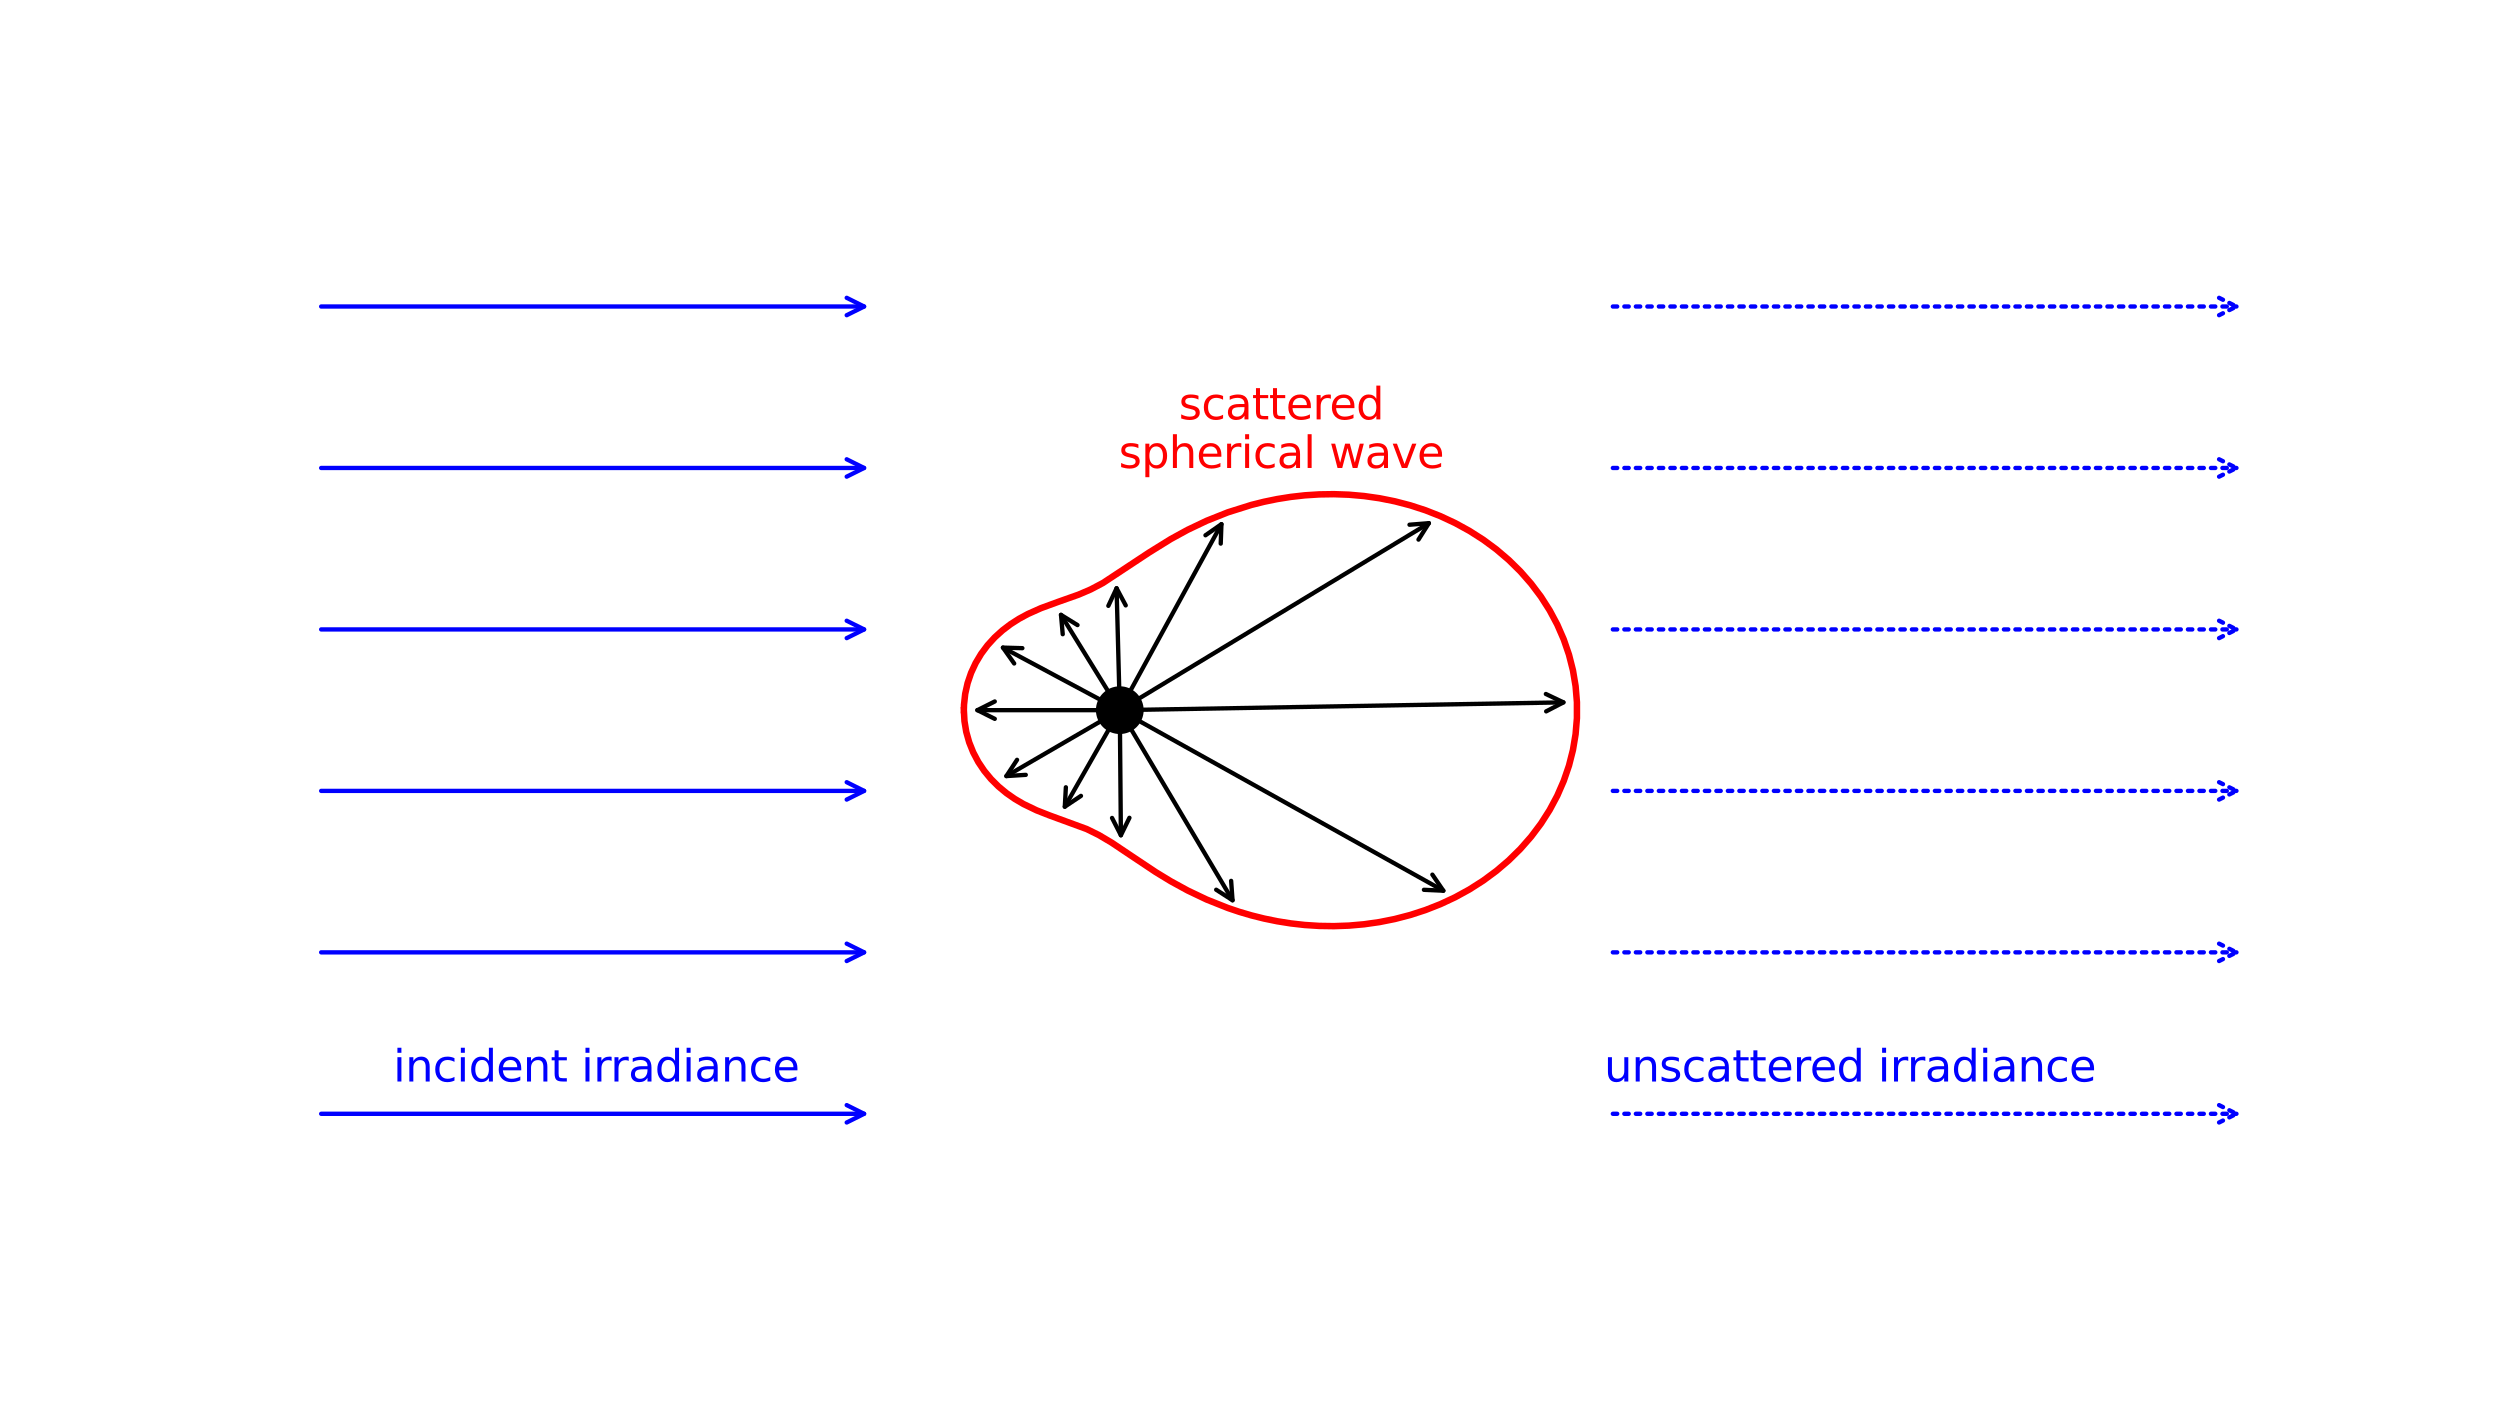 <?xml version="1.0" encoding="utf-8" standalone="no"?>
<!DOCTYPE svg PUBLIC "-//W3C//DTD SVG 1.1//EN"
  "http://www.w3.org/Graphics/SVG/1.1/DTD/svg11.dtd">
<svg xmlns:xlink="http://www.w3.org/1999/xlink" width="576pt" height="324pt" viewBox="0 0 576 324" xmlns="http://www.w3.org/2000/svg" version="1.1">
 <defs>
  <style type="text/css">*{stroke-linejoin: round; stroke-linecap: butt}</style>
 </defs>
 <g id="figure_1">
  <g id="patch_1">
   <path d="M 0 324 
L 576 324 
L 576 0 
L 0 0 
z
" style="fill: #ffffff"/>
  </g>
  <g id="axes_1">
   <g id="line2d_1">
    <path d="M 222.073 163.62 
L 222.211 166.137 
L 222.624 168.62 
L 223.303 171.038 
L 224.234 173.359 
L 225.399 175.558 
L 226.775 177.61 
L 228.335 179.497 
L 230.05 181.207 
L 231.888 182.732 
L 233.815 184.074 
L 235.802 185.241 
L 238.826 186.698 
L 241.829 187.879 
L 250.361 191.005 
L 253.159 192.384 
L 256.123 194.142 
L 260.656 197.178 
L 266.325 200.957 
L 269.745 203.038 
L 273.628 205.165 
L 278.011 207.253 
L 282.915 209.205 
L 285.563 210.096 
L 288.339 210.911 
L 291.238 211.635 
L 294.256 212.254 
L 297.384 212.752 
L 300.613 213.116 
L 303.932 213.33 
L 307.328 213.383 
L 310.787 213.26 
L 314.293 212.952 
L 317.829 212.447 
L 321.376 211.737 
L 324.914 210.815 
L 328.422 209.675 
L 331.879 208.315 
L 335.262 206.733 
L 338.55 204.93 
L 341.719 202.908 
L 344.748 200.672 
L 347.613 198.23 
L 350.295 195.591 
L 352.773 192.767 
L 355.028 189.771 
L 357.043 186.618 
L 358.8 183.326 
L 360.287 179.913 
L 361.492 176.399 
L 362.404 172.805 
L 363.016 169.154 
L 363.324 165.469 
L 363.324 161.771 
L 363.016 158.086 
L 362.404 154.435 
L 361.492 150.841 
L 360.287 147.327 
L 358.8 143.914 
L 357.043 140.622 
L 355.028 137.469 
L 352.773 134.473 
L 350.295 131.649 
L 347.613 129.01 
L 344.748 126.568 
L 341.719 124.332 
L 338.55 122.31 
L 335.262 120.507 
L 331.879 118.925 
L 328.422 117.565 
L 324.914 116.425 
L 321.376 115.503 
L 317.829 114.793 
L 314.293 114.288 
L 310.787 113.98 
L 307.328 113.857 
L 303.932 113.91 
L 300.613 114.124 
L 297.384 114.488 
L 294.256 114.986 
L 291.238 115.605 
L 288.339 116.329 
L 282.915 118.035 
L 278.011 119.987 
L 273.628 122.075 
L 269.745 124.202 
L 264.773 127.285 
L 254.12 134.316 
L 251.285 135.811 
L 248.516 137 
L 243.791 138.673 
L 239.833 140.122 
L 236.807 141.476 
L 234.803 142.561 
L 232.842 143.814 
L 230.956 145.248 
L 229.175 146.866 
L 227.534 148.665 
L 226.063 150.637 
L 224.789 152.765 
L 223.738 155.028 
L 222.931 157.401 
L 222.384 159.856 
L 222.107 162.36 
L 222.073 163.62 
L 222.073 163.62 
" clip-path="url(#pe7ae22ab4e)" style="fill: none; stroke: #ff0000; stroke-width: 1.5; stroke-linecap: square"/>
   </g>
   <g id="line2d_2">
    <defs>
     <path id="m815488d988" d="M 0 5 
C 1.326 5 2.598 4.473 3.536 3.536 
C 4.473 2.598 5 1.326 5 0 
C 5 -1.326 4.473 -2.598 3.536 -3.536 
C 2.598 -4.473 1.326 -5 0 -5 
C -1.326 -5 -2.598 -4.473 -3.536 -3.536 
C -4.473 -2.598 -5 -1.326 -5 0 
C -5 1.326 -4.473 2.598 -3.536 3.536 
C -2.598 4.473 -1.326 5 0 5 
z
" style="stroke: #000000"/>
    </defs>
    <g clip-path="url(#pe7ae22ab4e)">
     <use xlink:href="#m815488d988" x="258" y="163.62" style="stroke: #000000"/>
    </g>
   </g>
   <g id="patch_2">
    <path d="M 255.996 163.62 
Q 240.034 163.62 225.191 163.62 
" style="fill: none; stroke: #000000; stroke-linecap: round"/>
    <path d="M 229.191 165.62 
L 225.191 163.62 
L 229.191 161.62 
" style="fill: none; stroke: #000000; stroke-linecap: round"/>
   </g>
   <g id="patch_3">
    <path d="M 256.272 164.624 
Q 243.589 171.997 231.872 178.807 
" style="fill: none; stroke: #000000; stroke-linecap: round"/>
    <path d="M 236.335 178.526 
L 231.872 178.807 
L 234.325 175.068 
" style="fill: none; stroke: #000000; stroke-linecap: round"/>
   </g>
   <g id="patch_4">
    <path d="M 257.01 165.359 
Q 250.895 176.095 245.333 185.859 
" style="fill: none; stroke: #000000; stroke-linecap: round"/>
    <path d="M 249.051 183.373 
L 245.333 185.859 
L 245.575 181.393 
" style="fill: none; stroke: #000000; stroke-linecap: round"/>
   </g>
   <g id="patch_5">
    <path d="M 258.018 165.62 
Q 258.14 179.59 258.253 192.442 
" style="fill: none; stroke: #000000; stroke-linecap: round"/>
    <path d="M 260.218 188.425 
L 258.253 192.442 
L 256.218 188.46 
" style="fill: none; stroke: #000000; stroke-linecap: round"/>
   </g>
   <g id="patch_6">
    <path d="M 259.021 165.342 
Q 271.783 186.86 283.974 207.416 
" style="fill: none; stroke: #000000; stroke-linecap: round"/>
    <path d="M 283.654 202.956 
L 283.974 207.416 
L 280.213 204.996 
" style="fill: none; stroke: #000000; stroke-linecap: round"/>
   </g>
   <g id="patch_7">
    <path d="M 259.747 164.595 
Q 296.633 185.177 332.542 205.215 
" style="fill: none; stroke: #000000; stroke-linecap: round"/>
    <path d="M 330.023 201.519 
L 332.542 205.215 
L 328.074 205.012 
" style="fill: none; stroke: #000000; stroke-linecap: round"/>
   </g>
   <g id="patch_8">
    <path d="M 260.002 163.585 
Q 310.662 162.696 360.204 161.826 
" style="fill: none; stroke: #000000; stroke-linecap: round"/>
    <path d="M 356.169 159.897 
L 360.204 161.826 
L 356.239 163.896 
" style="fill: none; stroke: #000000; stroke-linecap: round"/>
   </g>
   <g id="patch_9">
    <path d="M 259.711 162.585 
Q 294.939 141.272 329.211 120.539 
" style="fill: none; stroke: #000000; stroke-linecap: round"/>
    <path d="M 324.753 120.898 
L 329.211 120.539 
L 326.824 124.32 
" style="fill: none; stroke: #000000; stroke-linecap: round"/>
   </g>
   <g id="patch_10">
    <path d="M 258.96 161.864 
Q 270.457 140.828 281.418 120.773 
" style="fill: none; stroke: #000000; stroke-linecap: round"/>
    <path d="M 277.745 123.324 
L 281.418 120.773 
L 281.255 125.243 
" style="fill: none; stroke: #000000; stroke-linecap: round"/>
   </g>
   <g id="patch_11">
    <path d="M 257.947 161.62 
Q 257.589 148.018 257.26 135.533 
" style="fill: none; stroke: #000000; stroke-linecap: round"/>
    <path d="M 255.366 139.584 
L 257.26 135.533 
L 259.365 139.479 
" style="fill: none; stroke: #000000; stroke-linecap: round"/>
   </g>
   <g id="patch_12">
    <path d="M 256.949 161.917 
Q 250.407 151.315 244.453 141.665 
" style="fill: none; stroke: #000000; stroke-linecap: round"/>
    <path d="M 244.851 146.119 
L 244.453 141.665 
L 248.255 144.019 
" style="fill: none; stroke: #000000; stroke-linecap: round"/>
   </g>
   <g id="patch_13">
    <path d="M 256.236 162.676 
Q 243.166 155.681 231.082 149.213 
" style="fill: none; stroke: #000000; stroke-linecap: round"/>
    <path d="M 233.665 152.864 
L 231.082 149.213 
L 235.552 149.337 
" style="fill: none; stroke: #000000; stroke-linecap: round"/>
   </g>
   <g id="text_1">
    <!-- incident irradiance -->
    <g style="fill: #0000ff" transform="translate(90.6 249.18) scale(0.1 -0.1)">
     <defs>
      <path id="DejaVuSans-69" d="M 603 3500 
L 1178 3500 
L 1178 0 
L 603 0 
L 603 3500 
z
M 603 4863 
L 1178 4863 
L 1178 4134 
L 603 4134 
L 603 4863 
z
" transform="scale(0.016)"/>
      <path id="DejaVuSans-6e" d="M 3513 2113 
L 3513 0 
L 2938 0 
L 2938 2094 
Q 2938 2591 2744 2837 
Q 2550 3084 2163 3084 
Q 1697 3084 1428 2787 
Q 1159 2491 1159 1978 
L 1159 0 
L 581 0 
L 581 3500 
L 1159 3500 
L 1159 2956 
Q 1366 3272 1645 3428 
Q 1925 3584 2291 3584 
Q 2894 3584 3203 3211 
Q 3513 2838 3513 2113 
z
" transform="scale(0.016)"/>
      <path id="DejaVuSans-63" d="M 3122 3366 
L 3122 2828 
Q 2878 2963 2633 3030 
Q 2388 3097 2138 3097 
Q 1578 3097 1268 2742 
Q 959 2388 959 1747 
Q 959 1106 1268 751 
Q 1578 397 2138 397 
Q 2388 397 2633 464 
Q 2878 531 3122 666 
L 3122 134 
Q 2881 22 2623 -34 
Q 2366 -91 2075 -91 
Q 1284 -91 818 406 
Q 353 903 353 1747 
Q 353 2603 823 3093 
Q 1294 3584 2113 3584 
Q 2378 3584 2631 3529 
Q 2884 3475 3122 3366 
z
" transform="scale(0.016)"/>
      <path id="DejaVuSans-64" d="M 2906 2969 
L 2906 4863 
L 3481 4863 
L 3481 0 
L 2906 0 
L 2906 525 
Q 2725 213 2448 61 
Q 2172 -91 1784 -91 
Q 1150 -91 751 415 
Q 353 922 353 1747 
Q 353 2572 751 3078 
Q 1150 3584 1784 3584 
Q 2172 3584 2448 3432 
Q 2725 3281 2906 2969 
z
M 947 1747 
Q 947 1113 1208 752 
Q 1469 391 1925 391 
Q 2381 391 2643 752 
Q 2906 1113 2906 1747 
Q 2906 2381 2643 2742 
Q 2381 3103 1925 3103 
Q 1469 3103 1208 2742 
Q 947 2381 947 1747 
z
" transform="scale(0.016)"/>
      <path id="DejaVuSans-65" d="M 3597 1894 
L 3597 1613 
L 953 1613 
Q 991 1019 1311 708 
Q 1631 397 2203 397 
Q 2534 397 2845 478 
Q 3156 559 3463 722 
L 3463 178 
Q 3153 47 2828 -22 
Q 2503 -91 2169 -91 
Q 1331 -91 842 396 
Q 353 884 353 1716 
Q 353 2575 817 3079 
Q 1281 3584 2069 3584 
Q 2775 3584 3186 3129 
Q 3597 2675 3597 1894 
z
M 3022 2063 
Q 3016 2534 2758 2815 
Q 2500 3097 2075 3097 
Q 1594 3097 1305 2825 
Q 1016 2553 972 2059 
L 3022 2063 
z
" transform="scale(0.016)"/>
      <path id="DejaVuSans-74" d="M 1172 4494 
L 1172 3500 
L 2356 3500 
L 2356 3053 
L 1172 3053 
L 1172 1153 
Q 1172 725 1289 603 
Q 1406 481 1766 481 
L 2356 481 
L 2356 0 
L 1766 0 
Q 1100 0 847 248 
Q 594 497 594 1153 
L 594 3053 
L 172 3053 
L 172 3500 
L 594 3500 
L 594 4494 
L 1172 4494 
z
" transform="scale(0.016)"/>
      <path id="DejaVuSans-20" transform="scale(0.016)"/>
      <path id="DejaVuSans-72" d="M 2631 2963 
Q 2534 3019 2420 3045 
Q 2306 3072 2169 3072 
Q 1681 3072 1420 2755 
Q 1159 2438 1159 1844 
L 1159 0 
L 581 0 
L 581 3500 
L 1159 3500 
L 1159 2956 
Q 1341 3275 1631 3429 
Q 1922 3584 2338 3584 
Q 2397 3584 2469 3576 
Q 2541 3569 2628 3553 
L 2631 2963 
z
" transform="scale(0.016)"/>
      <path id="DejaVuSans-61" d="M 2194 1759 
Q 1497 1759 1228 1600 
Q 959 1441 959 1056 
Q 959 750 1161 570 
Q 1363 391 1709 391 
Q 2188 391 2477 730 
Q 2766 1069 2766 1631 
L 2766 1759 
L 2194 1759 
z
M 3341 1997 
L 3341 0 
L 2766 0 
L 2766 531 
Q 2569 213 2275 61 
Q 1981 -91 1556 -91 
Q 1019 -91 701 211 
Q 384 513 384 1019 
Q 384 1609 779 1909 
Q 1175 2209 1959 2209 
L 2766 2209 
L 2766 2266 
Q 2766 2663 2505 2880 
Q 2244 3097 1772 3097 
Q 1472 3097 1187 3025 
Q 903 2953 641 2809 
L 641 3341 
Q 956 3463 1253 3523 
Q 1550 3584 1831 3584 
Q 2591 3584 2966 3190 
Q 3341 2797 3341 1997 
z
" transform="scale(0.016)"/>
     </defs>
     <use xlink:href="#DejaVuSans-69"/>
     <use xlink:href="#DejaVuSans-6e" x="27.783"/>
     <use xlink:href="#DejaVuSans-63" x="91.162"/>
     <use xlink:href="#DejaVuSans-69" x="146.143"/>
     <use xlink:href="#DejaVuSans-64" x="173.926"/>
     <use xlink:href="#DejaVuSans-65" x="237.402"/>
     <use xlink:href="#DejaVuSans-6e" x="298.926"/>
     <use xlink:href="#DejaVuSans-74" x="362.305"/>
     <use xlink:href="#DejaVuSans-20" x="401.514"/>
     <use xlink:href="#DejaVuSans-69" x="433.301"/>
     <use xlink:href="#DejaVuSans-72" x="461.084"/>
     <use xlink:href="#DejaVuSans-72" x="500.447"/>
     <use xlink:href="#DejaVuSans-61" x="541.561"/>
     <use xlink:href="#DejaVuSans-64" x="602.84"/>
     <use xlink:href="#DejaVuSans-69" x="666.316"/>
     <use xlink:href="#DejaVuSans-61" x="694.1"/>
     <use xlink:href="#DejaVuSans-6e" x="755.379"/>
     <use xlink:href="#DejaVuSans-63" x="818.758"/>
     <use xlink:href="#DejaVuSans-65" x="873.738"/>
    </g>
   </g>
   <g id="patch_14">
    <path d="M 73.999 256.62 
Q 137.1 256.62 199.083 256.62 
" style="fill: none; stroke: #0000ff; stroke-linecap: round"/>
    <path d="M 195.083 254.62 
L 199.083 256.62 
L 195.083 258.62 
" style="fill: none; stroke: #0000ff; stroke-linecap: round"/>
   </g>
   <g id="patch_15">
    <path d="M 73.999 219.42 
Q 137.1 219.42 199.083 219.42 
" style="fill: none; stroke: #0000ff; stroke-linecap: round"/>
    <path d="M 195.083 217.42 
L 199.083 219.42 
L 195.083 221.42 
" style="fill: none; stroke: #0000ff; stroke-linecap: round"/>
   </g>
   <g id="patch_16">
    <path d="M 73.999 182.22 
Q 137.1 182.22 199.083 182.22 
" style="fill: none; stroke: #0000ff; stroke-linecap: round"/>
    <path d="M 195.083 180.22 
L 199.083 182.22 
L 195.083 184.22 
" style="fill: none; stroke: #0000ff; stroke-linecap: round"/>
   </g>
   <g id="patch_17">
    <path d="M 73.999 145.02 
Q 137.1 145.02 199.083 145.02 
" style="fill: none; stroke: #0000ff; stroke-linecap: round"/>
    <path d="M 195.083 143.02 
L 199.083 145.02 
L 195.083 147.02 
" style="fill: none; stroke: #0000ff; stroke-linecap: round"/>
   </g>
   <g id="patch_18">
    <path d="M 73.999 107.82 
Q 137.1 107.82 199.083 107.82 
" style="fill: none; stroke: #0000ff; stroke-linecap: round"/>
    <path d="M 195.083 105.82 
L 199.083 107.82 
L 195.083 109.82 
" style="fill: none; stroke: #0000ff; stroke-linecap: round"/>
   </g>
   <g id="patch_19">
    <path d="M 73.999 70.62 
Q 137.1 70.62 199.083 70.62 
" style="fill: none; stroke: #0000ff; stroke-linecap: round"/>
    <path d="M 195.083 68.62 
L 199.083 70.62 
L 195.083 72.62 
" style="fill: none; stroke: #0000ff; stroke-linecap: round"/>
   </g>
   <g id="text_2">
    <!-- unscattered irradiance -->
    <g style="fill: #0000ff" transform="translate(369.6 249.18) scale(0.1 -0.1)">
     <defs>
      <path id="DejaVuSans-75" d="M 544 1381 
L 544 3500 
L 1119 3500 
L 1119 1403 
Q 1119 906 1312 657 
Q 1506 409 1894 409 
Q 2359 409 2629 706 
Q 2900 1003 2900 1516 
L 2900 3500 
L 3475 3500 
L 3475 0 
L 2900 0 
L 2900 538 
Q 2691 219 2414 64 
Q 2138 -91 1772 -91 
Q 1169 -91 856 284 
Q 544 659 544 1381 
z
M 1991 3584 
L 1991 3584 
z
" transform="scale(0.016)"/>
      <path id="DejaVuSans-73" d="M 2834 3397 
L 2834 2853 
Q 2591 2978 2328 3040 
Q 2066 3103 1784 3103 
Q 1356 3103 1142 2972 
Q 928 2841 928 2578 
Q 928 2378 1081 2264 
Q 1234 2150 1697 2047 
L 1894 2003 
Q 2506 1872 2764 1633 
Q 3022 1394 3022 966 
Q 3022 478 2636 193 
Q 2250 -91 1575 -91 
Q 1294 -91 989 -36 
Q 684 19 347 128 
L 347 722 
Q 666 556 975 473 
Q 1284 391 1588 391 
Q 1994 391 2212 530 
Q 2431 669 2431 922 
Q 2431 1156 2273 1281 
Q 2116 1406 1581 1522 
L 1381 1569 
Q 847 1681 609 1914 
Q 372 2147 372 2553 
Q 372 3047 722 3315 
Q 1072 3584 1716 3584 
Q 2034 3584 2315 3537 
Q 2597 3491 2834 3397 
z
" transform="scale(0.016)"/>
     </defs>
     <use xlink:href="#DejaVuSans-75"/>
     <use xlink:href="#DejaVuSans-6e" x="63.379"/>
     <use xlink:href="#DejaVuSans-73" x="126.758"/>
     <use xlink:href="#DejaVuSans-63" x="178.857"/>
     <use xlink:href="#DejaVuSans-61" x="233.838"/>
     <use xlink:href="#DejaVuSans-74" x="295.117"/>
     <use xlink:href="#DejaVuSans-74" x="334.326"/>
     <use xlink:href="#DejaVuSans-65" x="373.535"/>
     <use xlink:href="#DejaVuSans-72" x="435.059"/>
     <use xlink:href="#DejaVuSans-65" x="473.922"/>
     <use xlink:href="#DejaVuSans-64" x="535.445"/>
     <use xlink:href="#DejaVuSans-20" x="598.922"/>
     <use xlink:href="#DejaVuSans-69" x="630.709"/>
     <use xlink:href="#DejaVuSans-72" x="658.492"/>
     <use xlink:href="#DejaVuSans-72" x="697.855"/>
     <use xlink:href="#DejaVuSans-61" x="738.969"/>
     <use xlink:href="#DejaVuSans-64" x="800.248"/>
     <use xlink:href="#DejaVuSans-69" x="863.725"/>
     <use xlink:href="#DejaVuSans-61" x="891.508"/>
     <use xlink:href="#DejaVuSans-6e" x="952.787"/>
     <use xlink:href="#DejaVuSans-63" x="1016.166"/>
     <use xlink:href="#DejaVuSans-65" x="1071.146"/>
    </g>
   </g>
   <g id="patch_20">
    <path d="M 371.603 256.62 
Q 444 256.62 515.279 256.62 
" style="fill: none; stroke-dasharray: 1,1.65; stroke-dashoffset: 0; stroke: #0000ff; stroke-linecap: round"/>
    <path d="M 511.279 254.62 
L 515.279 256.62 
L 511.279 258.62 
" style="fill: none; stroke-dasharray: 1,1.65; stroke-dashoffset: 0; stroke: #0000ff; stroke-linecap: round"/>
   </g>
   <g id="patch_21">
    <path d="M 371.603 219.42 
Q 444 219.42 515.279 219.42 
" style="fill: none; stroke-dasharray: 1,1.65; stroke-dashoffset: 0; stroke: #0000ff; stroke-linecap: round"/>
    <path d="M 511.279 217.42 
L 515.279 219.42 
L 511.279 221.42 
" style="fill: none; stroke-dasharray: 1,1.65; stroke-dashoffset: 0; stroke: #0000ff; stroke-linecap: round"/>
   </g>
   <g id="patch_22">
    <path d="M 371.603 182.22 
Q 444 182.22 515.279 182.22 
" style="fill: none; stroke-dasharray: 1,1.65; stroke-dashoffset: 0; stroke: #0000ff; stroke-linecap: round"/>
    <path d="M 511.279 180.22 
L 515.279 182.22 
L 511.279 184.22 
" style="fill: none; stroke-dasharray: 1,1.65; stroke-dashoffset: 0; stroke: #0000ff; stroke-linecap: round"/>
   </g>
   <g id="patch_23">
    <path d="M 371.603 145.02 
Q 444 145.02 515.279 145.02 
" style="fill: none; stroke-dasharray: 1,1.65; stroke-dashoffset: 0; stroke: #0000ff; stroke-linecap: round"/>
    <path d="M 511.279 143.02 
L 515.279 145.02 
L 511.279 147.02 
" style="fill: none; stroke-dasharray: 1,1.65; stroke-dashoffset: 0; stroke: #0000ff; stroke-linecap: round"/>
   </g>
   <g id="patch_24">
    <path d="M 371.603 107.82 
Q 444 107.82 515.279 107.82 
" style="fill: none; stroke-dasharray: 1,1.65; stroke-dashoffset: 0; stroke: #0000ff; stroke-linecap: round"/>
    <path d="M 511.279 105.82 
L 515.279 107.82 
L 511.279 109.82 
" style="fill: none; stroke-dasharray: 1,1.65; stroke-dashoffset: 0; stroke: #0000ff; stroke-linecap: round"/>
   </g>
   <g id="patch_25">
    <path d="M 371.603 70.62 
Q 444 70.62 515.279 70.62 
" style="fill: none; stroke-dasharray: 1,1.65; stroke-dashoffset: 0; stroke: #0000ff; stroke-linecap: round"/>
    <path d="M 511.279 68.62 
L 515.279 70.62 
L 511.279 72.62 
" style="fill: none; stroke-dasharray: 1,1.65; stroke-dashoffset: 0; stroke: #0000ff; stroke-linecap: round"/>
   </g>
   <g id="text_3">
    <!-- scattered -->
    <g style="fill: #ff0000" transform="translate(271.591 96.622) scale(0.1 -0.1)">
     <use xlink:href="#DejaVuSans-73"/>
     <use xlink:href="#DejaVuSans-63" x="52.1"/>
     <use xlink:href="#DejaVuSans-61" x="107.08"/>
     <use xlink:href="#DejaVuSans-74" x="168.359"/>
     <use xlink:href="#DejaVuSans-74" x="207.568"/>
     <use xlink:href="#DejaVuSans-65" x="246.777"/>
     <use xlink:href="#DejaVuSans-72" x="308.301"/>
     <use xlink:href="#DejaVuSans-65" x="347.164"/>
     <use xlink:href="#DejaVuSans-64" x="408.688"/>
    </g>
    <!-- spherical wave -->
    <g style="fill: #ff0000" transform="translate(257.751 107.82) scale(0.1 -0.1)">
     <defs>
      <path id="DejaVuSans-70" d="M 1159 525 
L 1159 -1331 
L 581 -1331 
L 581 3500 
L 1159 3500 
L 1159 2969 
Q 1341 3281 1617 3432 
Q 1894 3584 2278 3584 
Q 2916 3584 3314 3078 
Q 3713 2572 3713 1747 
Q 3713 922 3314 415 
Q 2916 -91 2278 -91 
Q 1894 -91 1617 61 
Q 1341 213 1159 525 
z
M 3116 1747 
Q 3116 2381 2855 2742 
Q 2594 3103 2138 3103 
Q 1681 3103 1420 2742 
Q 1159 2381 1159 1747 
Q 1159 1113 1420 752 
Q 1681 391 2138 391 
Q 2594 391 2855 752 
Q 3116 1113 3116 1747 
z
" transform="scale(0.016)"/>
      <path id="DejaVuSans-68" d="M 3513 2113 
L 3513 0 
L 2938 0 
L 2938 2094 
Q 2938 2591 2744 2837 
Q 2550 3084 2163 3084 
Q 1697 3084 1428 2787 
Q 1159 2491 1159 1978 
L 1159 0 
L 581 0 
L 581 4863 
L 1159 4863 
L 1159 2956 
Q 1366 3272 1645 3428 
Q 1925 3584 2291 3584 
Q 2894 3584 3203 3211 
Q 3513 2838 3513 2113 
z
" transform="scale(0.016)"/>
      <path id="DejaVuSans-6c" d="M 603 4863 
L 1178 4863 
L 1178 0 
L 603 0 
L 603 4863 
z
" transform="scale(0.016)"/>
      <path id="DejaVuSans-77" d="M 269 3500 
L 844 3500 
L 1563 769 
L 2278 3500 
L 2956 3500 
L 3675 769 
L 4391 3500 
L 4966 3500 
L 4050 0 
L 3372 0 
L 2619 2869 
L 1863 0 
L 1184 0 
L 269 3500 
z
" transform="scale(0.016)"/>
      <path id="DejaVuSans-76" d="M 191 3500 
L 800 3500 
L 1894 563 
L 2988 3500 
L 3597 3500 
L 2284 0 
L 1503 0 
L 191 3500 
z
" transform="scale(0.016)"/>
     </defs>
     <use xlink:href="#DejaVuSans-73"/>
     <use xlink:href="#DejaVuSans-70" x="52.1"/>
     <use xlink:href="#DejaVuSans-68" x="115.576"/>
     <use xlink:href="#DejaVuSans-65" x="178.955"/>
     <use xlink:href="#DejaVuSans-72" x="240.479"/>
     <use xlink:href="#DejaVuSans-69" x="281.592"/>
     <use xlink:href="#DejaVuSans-63" x="309.375"/>
     <use xlink:href="#DejaVuSans-61" x="364.355"/>
     <use xlink:href="#DejaVuSans-6c" x="425.635"/>
     <use xlink:href="#DejaVuSans-20" x="453.418"/>
     <use xlink:href="#DejaVuSans-77" x="485.205"/>
     <use xlink:href="#DejaVuSans-61" x="566.992"/>
     <use xlink:href="#DejaVuSans-76" x="628.271"/>
     <use xlink:href="#DejaVuSans-65" x="687.451"/>
    </g>
   </g>
  </g>
 </g>
 <defs>
  <clipPath id="pe7ae22ab4e">
   <rect x="72" y="52.02" width="446.4" height="223.2"/>
  </clipPath>
 </defs>
</svg>
